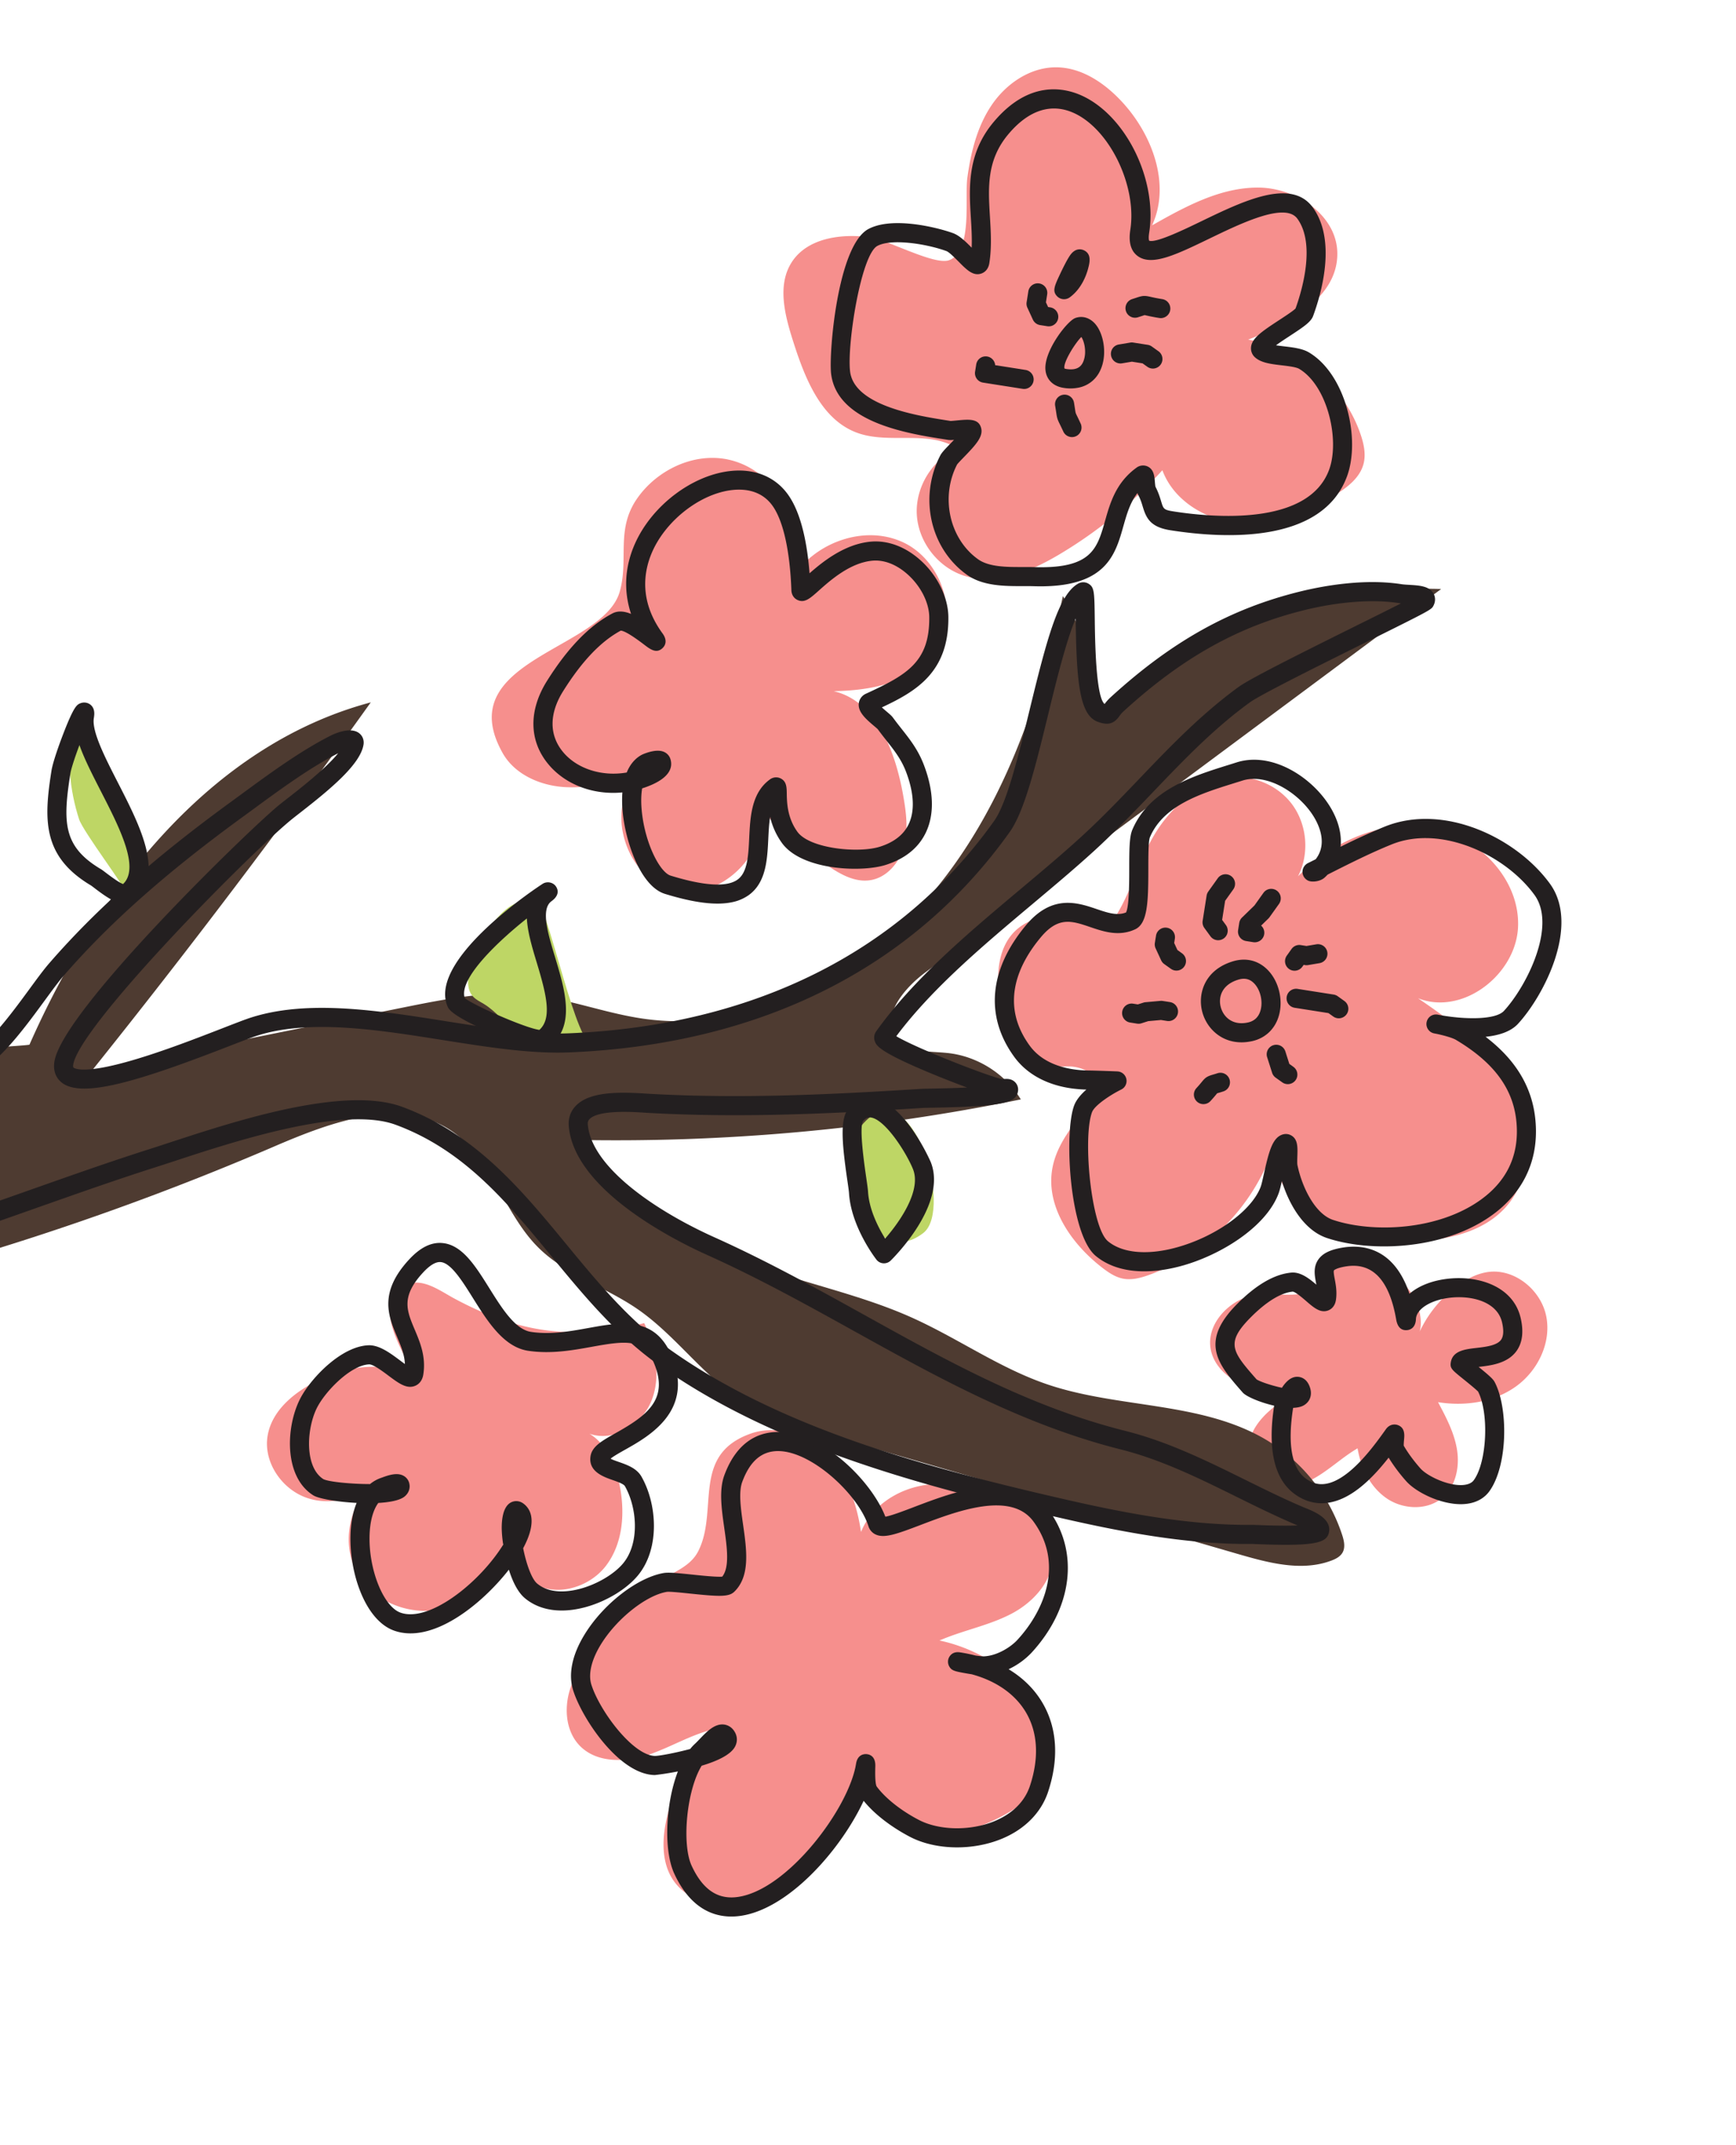 <svg width="136" height="168" fill="none" xmlns="http://www.w3.org/2000/svg"><path d="M75.785 13.913c.275-2.007.777-4.034 1.919-5.707 1.141-1.674 3.019-2.947 5.044-2.934 2.054.012 3.897 1.305 5.27 2.833 2.314 2.575 3.686 6.4 2.237 9.544 2.594-1.466 5.342-2.974 8.322-2.959 2.979.015 6.17 2.173 6.191 5.153.025 3.46-3.766 5.502-6.99 6.758 3.992.627 7.525 3.605 8.818 7.433.252.747.425 1.559.218 2.32-.286 1.055-1.229 1.786-2.155 2.367-2.225 1.397-4.795 2.415-7.417 2.26-2.622-.155-5.268-1.69-6.18-4.154a35.302 35.302 0 0 1-8.11 6.615c-2.26 1.34-4.962 2.448-7.458 1.634-2.037-.665-3.564-2.662-3.671-4.801-.108-2.14 1.211-4.28 3.17-5.146-2.211-1.48-5.283-.328-7.792-1.216-2.878-1.019-4.149-4.301-5.074-7.21-.643-2.022-1.252-4.36-.114-6.15 1.203-1.896 3.83-2.27 6.056-1.981 1.451.188 5.106 2.218 6.276 1.808 1.866-.655 1.227-4.918 1.44-6.467ZM57.043 35.99c3.969.845 6.508 5.715 4.929 9.453 1.703-2.913 5.668-4.393 8.737-2.991 3.07 1.401 4.496 5.713 2.603 8.506-1.675 2.473-5.016 3.127-8.002 3.17 3.362.795 4.828 4.714 5.437 8.115.235 1.314.423 2.679.087 3.97-.336 1.293-1.318 2.502-2.636 2.716-1.342.217-2.609-.603-3.721-1.385-1.812-1.274-3.662-2.584-4.938-4.395.782 3.665-3.109 7.46-6.753 6.586-3.644-.875-5.39-6.022-3.03-8.933-1.837.484-3.716.971-5.61.834-1.896-.137-3.845-1.013-4.773-2.67-4.084-7.287 7.87-8.045 9.176-12.625.72-2.518-.316-4.837 1.33-7.25 1.534-2.252 4.444-3.681 7.164-3.102ZM91.57 63.807c1.118-1.271 2.481-2.423 4.127-2.817 1.975-.474 4.194.3 5.447 1.898 1.253 1.598 1.474 3.938.542 5.742 2.66-2.697 6.503-4.437 10.245-3.845 3.742.592 7.089 3.92 6.998 7.708-.091 3.788-4.325 7.088-7.844 5.684 2.788 1.895 5.6 3.972 7.261 6.906 1.661 2.934 1.865 6.951-.388 9.459-1.876 2.087-4.919 2.648-7.726 2.67-2.455.018-5-.312-7.088-1.603-2.089-1.29-3.61-3.72-3.246-6.148-1.441 4.72-5.192 8.677-9.83 10.367-.666.243-1.382.443-2.08.311-.617-.118-1.154-.485-1.651-.869-2.428-1.877-4.46-4.817-3.883-7.831.367-1.91 1.7-3.466 2.934-4.97.297-.361.603-.755.645-1.22.096-1.08-1.223-1.725-2.306-1.73-1.083-.007-2.25.28-3.194-.25-.833-.468-1.229-1.435-1.541-2.338-1.02-2.94-1.46-6.897 1.192-8.527 1.477-.907 2.957-.512 4.506-.13 2.381.588 1.704 1.204 2.867-.771 1.516-2.576 1.915-5.308 4.014-7.696ZM106.94 98.775c1.307.2 2.461 1.016 3.29 2.046.936 1.162 1.488 2.867.703 4.136a9.456 9.456 0 0 1 3.303-4.306c.693-.498 1.472-.908 2.317-1.03 2.095-.302 4.177 1.403 4.584 3.48.407 2.077-.68 4.28-2.408 5.503-1.728 1.223-3.982 1.546-6.072 1.208.635 1.19 1.28 2.408 1.489 3.739.209 1.333-.096 2.824-1.109 3.714-1.177 1.035-3.067.974-4.369.103-1.303-.872-2.058-2.396-2.313-3.942-1.294.753-2.375 1.848-3.715 2.518-1.34.669-3.148.793-4.181-.291-.978-1.025-.843-2.748-.078-3.941.764-1.193 2.007-1.981 3.209-2.73-1.365-.004-2.762-.014-4.045-.481-1.282-.467-2.45-1.491-2.698-2.833-.35-1.89 1.285-3.701 3.142-4.194 1.592-.422 3.225.31 4.675-.416 1.705-.854 1.859-2.652 4.276-2.283ZM58.798 112.278c2.085-.743 4.508.118 6.042 1.714 1.534 1.596 2.292 3.799 2.614 5.989.762-1.935 2.7-3.251 4.745-3.632 2.044-.381 4.17.067 6.09.868 1.98.825 3.996 2.333 4.158 4.471.15 2.002-1.429 3.761-3.207 4.693-1.777.932-3.798 1.294-5.638 2.096a12.603 12.603 0 0 1 7.882 5.376c.685 1.047 1.223 2.26 1.133 3.508-.142 1.967-1.779 3.491-3.47 4.507-2.225 1.335-4.906 2.174-7.424 1.547-2.518-.627-4.674-3.073-4.317-5.643a20.326 20.326 0 0 1-5.65 8.714c-2.291 2.076-5.983 3.56-8.322 1.538-2.321-2.007-1.449-5.757-.204-8.562.723-1.629 1.614-3.342 3.21-4.135-1.937.307-3.647 1.401-5.497 2.05-1.85.649-4.158.746-5.525-.66-1.098-1.129-1.238-2.933-.756-4.433s1.481-2.77 2.461-4.003c1.313-1.652 2.63-3.151 4.372-4.356 1.124-.777 2.566-1.161 3.217-2.463 1.603-3.203-.575-7.523 4.086-9.184ZM50.47 103.625c.862 1.87 1.327 4.059.602 5.986-.725 1.928-2.953 3.366-4.892 2.671 1.336.823 2.017 2.398 2.341 3.933.46 2.177.307 4.613-1.033 6.389-1.34 1.777-4.09 2.559-5.892 1.254-1.633-1.181-1.942-3.448-2.112-5.457.505 2.88-1.06 6.042-3.724 7.247-2.663 1.206-6.173.212-7.685-2.29-1.513-2.502-.671-6.183 1.852-7.659-1.467 1.533-3.793 2.285-5.812 1.633-2.019-.653-3.512-2.825-3.145-4.915.35-1.998 2.137-3.428 3.963-4.311 2.376-1.149 5.028-1.517 7.46-.367-.625-1.735-3.244-5.258-.887-6.931 1.353-.96 2.874.236 4.106.896 5.047 2.704 9.18 3.276 14.857 1.921Z" fill="#F68F8D"/><path d="M2.31 81.81c5.276-11.945 14.12-23.44 26.737-26.803a666.055 666.055 0 0 1-21.822 28.81l24.416-4.924c3.287-.662 6.635-1.328 9.97-.974 2.905.309 5.678 1.382 8.567 1.828 8.51 1.314 17.178-3.112 22.752-9.676 5.573-6.565 8.48-14.984 10.341-23.392a23.469 23.469 0 0 1 2.998 9.812c6.985-6.863 16.846-10.7 26.632-10.362L72.499 76.15c-1.694 1.258-3.56 3.502-2.269 5.169.883 1.14 2.593.997 4.027 1.151 2.324.25 4.5 1.633 5.714 3.63a158.505 158.505 0 0 1-35.055 3.167 34.117 34.117 0 0 0 13.01 9.338c4.394 1.778 9.133 2.627 13.461 4.562 3.619 1.617 6.902 3.975 10.655 5.249 5.631 1.912 12.099 1.316 17.199 4.373a13.655 13.655 0 0 1 5.905 7.419c.147.453.265.972.028 1.386-.18.316-.528.495-.868.623-2.312.874-4.889.191-7.263-.497l-32.088-9.302c-2.337-.677-4.71-1.37-6.765-2.673-3.097-1.961-5.239-5.154-8.259-7.232-2.522-1.736-5.612-2.666-7.778-4.83-2.687-2.683-3.605-6.938-6.737-9.085-4.021-2.758-9.444-.744-13.923 1.184a219.3 219.3 0 0 1-51.001 14.927c-1.409.231-2.886.444-4.238-.014-3.036-1.029-4.031-4.805-4.165-8.008-.129-3.083-2.251-8.176 1.01-9.143 4.02-1.192 9.038-.897 13.25-1.83 4.407-.976 8.77-2.159 13.211-2.979 1.215-.224 12.702-.815 12.75-.925Z" fill="#4E3B31"/><path d="M9.935 70.037c.315-1.523.342-3.104.078-4.636-.369-2.145-1.9-7.876-4.134-8.472-.742 2.256-.406 4.988.313 7.223.317.985 3.81 5.566 3.743 5.885ZM36.759 76.115c-.134.647-.166 1.394.266 1.894.236.274.576.43.885.618.955.584 1.645 1.514 2.525 2.208 1.662 1.309 4.02 1.674 6.001.929-1.172.44-3.436-10.16-4.13-10.728-2.41-1.97-5.137 3.089-5.547 5.079ZM72.34 96.557c2.375-1.845-.859-12.755-4.677-8.607-2.689 2.92.466 11.878 4.677 8.607Z" fill="#BED665"/><path d="M45.398 125.977c-1.708.36-3.211.078-4.277-.813-.563-.47-.971-1.325-1.257-2.234-2.153 2.758-6.034 5.863-9.023 4.761-2.206-.814-3.454-4.412-3.385-7.42.022-.995.189-1.862.483-2.57-1.51-.076-2.971-.326-3.394-.591-2.394-1.504-2.148-5.601-.926-7.761.882-1.559 3.158-3.904 5.238-3.992.847-.035 1.71.609 2.47 1.177.116.087.256.192.392.289-.028-.738-.31-1.409-.607-2.111-.685-1.625-1.462-3.467.92-6.054.886-.963 1.748-1.39 2.633-1.308 1.546.143 2.575 1.787 3.664 3.528.999 1.596 2.031 3.246 3.273 3.43 1.547.229 3.058-.044 4.52-.309 2.57-.465 5.229-.946 6.53 2.269 1.712 4.231-1.795 6.205-3.68 7.265-.393.221-.905.509-1.142.706.17.088.456.188.646.254.657.23 1.401.491 1.777 1.149 1.235 2.164 1.463 5.658-.294 7.759-.878 1.05-2.41 1.984-3.997 2.437-.19.054-.379.1-.564.139Zm-4.413-4.727c.228 1.152.643 2.388 1.096 2.767 1.065.89 2.63.62 3.47.382 1.295-.369 2.574-1.137 3.26-1.957 1.321-1.581 1.103-4.375.142-6.058-.099-.173-.625-.357-.973-.479-.712-.25-1.905-.668-1.717-1.863.12-.769.898-1.206 1.975-1.812 2.405-1.353 4.155-2.611 3.027-5.4-.81-1.999-2.154-1.851-4.878-1.358-1.507.273-3.214.582-5.005.317-1.924-.285-3.198-2.32-4.322-4.116-.848-1.356-1.725-2.758-2.533-2.833-.386-.036-.855.245-1.396.832-1.73 1.879-1.273 2.962-.641 4.46.418.991.892 2.115.672 3.513-.091.582-.441.806-.642.888-.661.269-1.29-.203-2.089-.799-.448-.335-1.197-.895-1.513-.882-1.379.055-3.256 1.922-3.998 3.234-.901 1.595-1.127 4.785.42 5.757.437.216 2.225.384 3.648.383.28-.228.595-.4.942-.51.767-.295 1.26-.344 1.638-.162.23.111.399.304.475.543.132.414-.01.843-.368 1.12-.37.287-1.137.435-2.037.487-.414.557-.661 1.462-.687 2.602-.06 2.644 1.087 5.495 2.408 5.983 2.008.74 5.44-1.732 7.466-4.446.237-.316.433-.607.597-.873a9.75 9.75 0 0 1-.117-1.243c-.007-.767.114-1.747.725-2.065a.911.911 0 0 1 .962.082c.5.358 1.17 1.282.02 3.456l-.027.05ZM83.516 23.416a.757.757 0 0 1-.682-.194c-.422-.409-.23-.817.234-1.802.141-.3.496-1.036.754-1.412.427-.623.902-.493 1.087-.409.639.294.448 1.008.335 1.435-.149.559-.534 1.595-1.44 2.255a.75.75 0 0 1-.288.127Zm1.005-2.574.003-.001h-.003ZM84.134 34.216a.748.748 0 0 1-.833-.42c-.124-.267-.21-.444-.272-.57-.194-.396-.218-.474-.285-.923-.019-.124-.043-.29-.082-.523a.748.748 0 0 1 1.476-.247c.04.245.067.419.086.549.039.261.039.261.149.486.065.133.156.319.286.602a.748.748 0 0 1-.525 1.046ZM101.573 76.007a.747.747 0 0 1-.763-1.166l.371-.521a.748.748 0 0 1 .726-.305l.444.07.771-.13a.748.748 0 1 1 .247 1.476l-.891.15a.738.738 0 0 1-.24.001l-.108-.017-.103.144a.744.744 0 0 1-.454.297ZM9.97 70.746c-.719.151-1.606-.46-2.59-1.212-.11-.084-.194-.15-.243-.182-3.836-2.28-3.706-5.168-3.104-8.997.095-.603.529-1.857.902-2.83.869-2.257 1.096-2.345 1.385-2.456a.798.798 0 0 1 .765.118c.383.31.306.798.265 1.06-.164 1.044.882 3.083 1.892 5.056 1.764 3.443 3.764 7.344 1.132 9.261a1.045 1.045 0 0 1-.403.182ZM6.224 58.352c-.338.902-.65 1.837-.712 2.235-.606 3.852-.562 5.724 2.397 7.484.087.052.185.125.38.274.648.495 1.1.794 1.35.891 1.345-1.257-.284-4.436-1.727-7.25-.678-1.324-1.305-2.547-1.688-3.634ZM95.586 73.619a.748.748 0 0 1-.759-.292l-.476-.653a.75.75 0 0 1-.135-.557l.311-1.976a.746.746 0 0 1 .13-.318l.743-1.041a.747.747 0 1 1 1.218.869l-.64.896-.235 1.496.294.403a.748.748 0 0 1-.45 1.173Z" fill="#231F20"/><path d="M58.379 149.978c-.13.027-.26.05-.389.068-1.56.217-3.724-.182-5.168-3.313-.84-1.822-.696-5.451.284-8.001a23.014 23.014 0 0 1-1.805.282c-2.789-.04-5.688-4.396-6.396-6.623-.4-1.26-.094-2.773.886-4.375 1.47-2.404 4.145-4.47 6.204-4.824.386-.064 1.058.001 2.213.121.74.078 1.94.203 2.373.163.595-.747.372-2.318.155-3.839-.205-1.446-.418-2.94.008-4.096 1.056-2.861 2.93-3.424 4.316-3.393 3.491.079 7.252 3.907 8.299 6.634.471-.08 1.42-.443 2.213-.745 3.25-1.239 8.16-3.11 10.605.248 2.387 3.277 1.85 7.655-1.37 11.153a5.93 5.93 0 0 1-1.793 1.288c1.09.655 1.973 1.512 2.598 2.538 1.204 1.978 1.374 4.423.493 7.074-.545 1.637-1.848 2.947-3.67 3.687-2.283.928-5.147.862-7.127-.162-.727-.376-2.472-1.376-3.648-2.831-1.735 3.717-5.599 8.171-9.281 8.946Zm-3.41-11.694c-1.19 1.938-1.564 6.141-.789 7.823.863 1.87 2.042 2.674 3.604 2.457 3.943-.541 8.739-6.996 9.278-10.426.12-.767.67-.776.835-.76.263.025.701.182.676.956-.038 1.162.057 1.482.1 1.565.666.913 1.913 1.906 3.323 2.636 1.589.822 4.005.865 5.876.105.997-.406 2.295-1.216 2.813-2.774.738-2.22.617-4.234-.35-5.823-.85-1.396-2.326-2.411-4.218-2.922-.121-.018-.25-.039-.386-.063-.93-.166-1.181-.21-1.372-.561a.748.748 0 0 1 .045-.789c.272-.386.685-.322.86-.294.397.063.782.143 1.154.239.276.041.531.07.675.064.973-.04 2.052-.68 2.614-1.292 2.16-2.347 3.626-6.012 1.261-9.259-1.772-2.433-6.04-.807-8.863.269-1.901.724-2.845 1.058-3.52.733a1.044 1.044 0 0 1-.545-.628c-.785-2.47-4.396-5.837-7.014-5.897-1.328-.03-2.268.761-2.879 2.416-.295.801-.11 2.106.07 3.367.28 1.969.57 4.005-.69 5.23-.435.424-1.206.382-3.475.146-.671-.07-1.59-.167-1.812-.134-1.634.274-3.949 2.125-5.174 4.129-.736 1.204-.997 2.319-.736 3.141.663 2.085 3.27 5.556 4.991 5.58.403-.013 1.617-.242 2.747-.544.125-.156.255-.297.392-.422.103-.094.22-.217.345-.348.565-.589 1.149-1.198 1.858-1.15.327.022.619.187.821.465.281.386.32.843.106 1.257-.341.661-1.438 1.155-2.621 1.508Zm14.497-19.199v.001-.001ZM84.496 30.359a3.28 3.28 0 0 1-1.184.016c-.812-.128-1.34-.653-1.41-1.405-.137-1.464 1.7-3.835 2.34-4.064.563-.202 1.153-.02 1.58.486.686.814.97 2.572.283 3.793a2.355 2.355 0 0 1-1.61 1.174Zm-1.1-1.496c.007-.002.052.02.148.035.942.148 1.222-.299 1.348-.647.261-.716.032-1.572-.18-1.86-.548.553-1.464 2.07-1.316 2.472Zm1.098-3.253h.003-.003Z" fill="#231F20"/><path d="M83.83 45.704c-.781.165-1.723.242-2.867.205-.26-.008-.542-.007-.836-.007-1.39.003-3.12.007-4.373-.885-2.885-2.059-3.784-6.076-2.093-9.345.12-.23.35-.473.783-.918.08-.082.183-.189.293-.305-.21.018-.338.02-.454.003l-.225-.036c-2.963-.462-8.478-1.323-8.947-5.137-.195-1.583.498-10.06 2.925-11.346 1.924-1.02 5.518-.082 6.626.326.51.188.992.666 1.46 1.138.032-.755-.015-1.53-.064-2.335-.143-2.348-.304-5.01 1.776-7.497 2.751-3.29 5.509-2.715 6.908-2.08 3.468 1.574 5.937 6.597 5.284 10.75-.063.4-.02.568-.002.614.515.207 2.74-.868 4.075-1.514 3.308-1.598 7.057-3.41 8.745-1.092 1.895 2.602.651 6.81.029 8.498-.174.47-.715.84-1.825 1.565-.311.204-.745.487-1.085.736.218.034.449.061.628.082.706.083 1.436.169 1.95.474 2.9 1.724 4.065 6.78 2.984 9.71-1.939 5.257-9.505 4.899-13.843 4.217-1.556-.244-1.886-.947-2.155-1.84-.083-.276-.168-.56-.337-.88a1.326 1.326 0 0 1-.082-.19c-.581.755-.836 1.656-1.103 2.596-.515 1.825-1.087 3.843-4.175 4.493Zm-9.354-12.736c.078-.002.269-.02.41-.034 1.01-.097 1.739-.167 1.963.536.218.686-.364 1.331-1.332 2.327-.202.208-.478.492-.54.585-1.317 2.547-.6 5.815 1.646 7.417.86.614 2.263.61 3.501.608.312 0 .61-.001.887.008 4.493.141 4.94-1.432 5.556-3.61.399-1.407.85-3.001 2.457-4.171a.86.86 0 0 1 .873-.106c.495.226.54.763.576 1.194.01.123.027.326.049.402.231.442.346.823.439 1.13.18.6.203.677.954.795 3.128.49 10.579 1.158 12.208-3.258.86-2.331-.123-6.584-2.346-7.905-.24-.143-.861-.216-1.359-.275-.838-.098-1.628-.191-2.108-.633a.94.94 0 0 1-.304-.773c.058-.703.803-1.22 2.225-2.15.437-.285 1.086-.709 1.264-.896.442-1.22 1.623-4.998.141-7.033-.954-1.31-4.382.348-6.885 1.558-2.626 1.268-4.522 2.186-5.63 1.364-.53-.394-.723-1.082-.572-2.044l.739.116-.74-.116c.54-3.43-1.61-7.879-4.423-9.155-1.774-.805-3.553-.226-5.143 1.677-1.698 2.031-1.568 4.176-1.43 6.447.072 1.185.145 2.41-.047 3.634-.091.584-.479.768-.641.82-.634.207-1.133-.296-1.762-.933-.278-.28-.743-.751-.957-.83-1.49-.549-4.271-1.009-5.408-.408-1.29.684-2.396 7.766-2.14 9.841.33 2.693 5.302 3.47 7.692 3.842l.187.03Zm16.036 5.137.001.003-.001-.003Zm-16.004-5.132.007.001-.007-.001Zm15.522-14.11h.003-.003ZM105.037 79.733a.744.744 0 0 1-.589-.124l-.376-.268-2.649-.417a.748.748 0 0 1 .233-1.478l2.823.444a.753.753 0 0 1 .319.13l.519.372a.747.747 0 0 1-.28 1.34Z" fill="#231F20"/><path d="M82.316 25.541a.745.745 0 0 1-.27.007l-.565-.089a.75.75 0 0 1-.564-.426l-.43-.935a.749.749 0 0 1-.06-.429l.133-.847a.748.748 0 0 1 1.478.232l-.098.624.169.366.169.027a.748.748 0 0 1 .038 1.47ZM98.452 73.78a.744.744 0 0 1-.271.007l-.564-.089a.748.748 0 0 1-.623-.855l.089-.565a.747.747 0 0 1 .218-.42l.976-.949.703-.985a.747.747 0 1 1 1.218.868l-.743 1.04a.725.725 0 0 1-.087.103l-.571.555a.747.747 0 0 1-.345 1.29ZM90.474 28.849a.745.745 0 0 1-.589-.124l-.376-.268-.835-.132-.771.13a.748.748 0 0 1-.862-.615.74.74 0 0 1 .615-.861l.89-.15a.749.749 0 0 1 .24 0l1.13.177a.747.747 0 0 1 .318.13l.52.371a.748.748 0 0 1-.28 1.341ZM92.318 75.998a.746.746 0 0 1-.589-.124l-.52-.371a.746.746 0 0 1-.244-.295l-.432-.935a.745.745 0 0 1-.06-.43l.09-.565a.747.747 0 1 1 1.477.233l-.053.34.253.55.359.257a.748.748 0 0 1-.28 1.34ZM94.435 86.454a.747.747 0 0 1-.705-1.238c.214-.232.334-.38.421-.486.285-.35.417-.436.882-.573.084-.024.19-.055.328-.1a.748.748 0 1 1 .453 1.425c-.152.05-.268.084-.36.11l-.101.03-.042.052c-.094.115-.236.289-.48.554a.737.737 0 0 1-.396.226ZM115.17 117.729c-.17.035-.349.058-.536.068-1.633.082-3.671-.887-4.479-1.808a13.096 13.096 0 0 1-1.368-1.832c-.61.778-1.356 1.629-2.189 2.299-2.309 1.859-4.069 1.339-5.139.576-1.62-1.156-2.172-3.492-1.64-6.945-1.106-.251-2.19-.719-2.46-1.026-1.912-2.18-3.423-3.902-.495-6.885 1.52-1.548 2.967-2.39 4.298-2.511.715-.064 1.373.44 1.963.943l-.028-.15c-.108-.576-.23-1.228.181-1.817.337-.482.922-.77 1.896-.933 1.511-.252 4.025-.042 5.246 3.615.741-.642 1.854-1.076 3.195-1.196 2.345-.209 4.961.67 5.518 3.105.242 1.059.135 1.919-.316 2.556-.706.998-2.019 1.152-2.979 1.263.899.732 1.136.961 1.255 1.184 1.059 1.996 1.053 6.496-.403 8.538-.354.495-.873.819-1.52.956Zm-5.198-4.506c.337.58.765 1.162 1.307 1.779.495.565 2.091 1.36 3.28 1.301.653-.034.847-.308.912-.399 1.018-1.427 1.19-5.211.325-6.92-.174-.185-.832-.717-1.193-1.008-.863-.697-1.019-.823-.947-1.275.145-.922 1.131-1.035 2.001-1.135.72-.083 1.617-.186 1.939-.642.194-.276.221-.733.077-1.359-.355-1.556-2.228-2.1-3.926-1.948-1.57.141-2.782.862-2.82 1.68-.035.753-.514.864-.718.876-.45.029-.73-.253-.831-.836-.537-3.105-1.869-4.503-3.958-4.153-.779.129-.911.306-.916.314-.052.073.02.455.063.684.084.448.188 1.006.09 1.634-.086.545-.423.745-.617.816-.6.221-1.116-.221-1.709-.734-.272-.234-.836-.722-1.053-.743-.94.084-2.102.801-3.348 2.069-1.942 1.978-1.381 2.645.514 4.806.309.197 1.233.499 1.985.654.282-.438.657-.824 1.125-.858.184-.014.807.006 1.076.854.184.577-.008 1.109-.501 1.387-.211.119-.495.177-.819.191l-.01.03c-.445 2.863-.1 4.723 1.027 5.526.61.436 1.62.855 3.332-.523 1.215-.978 2.28-2.471 2.916-3.363.279-.39.678-.417.935-.321.571.212.518.79.486 1.135-.011.123-.033.366-.024.481Zm-.034-.059.001.001-.001-.001Zm-8.632-2.907-.001.007.001-.007ZM98.043 81.547c-2.025.427-3.47-.83-3.858-2.308-.38-1.45.218-3.306 2.425-3.958 1.003-.297 1.952-.065 2.675.652.888.88 1.259 2.364.904 3.61-.294 1.03-1.05 1.755-2.075 1.99l-.072.014Zm-1.009-4.832c-1.345.398-1.596 1.404-1.402 2.145.21.8.948 1.485 2.149 1.213.497-.113.823-.43.969-.94.206-.722-.017-1.641-.518-2.137-.332-.33-.725-.422-1.198-.28Z" fill="#231F20"/><path d="M103.052 120.824c-.817.172-2.233.2-4.677.102-.128-.005-.216-.009-.25-.009-5.266.049-10.542-.996-15.458-2.133-10.31-2.384-22.067-5.467-31.1-11.908-3.323-2.371-5.88-5.475-8.352-8.476-3.532-4.288-6.869-8.339-12.222-10.313-4.073-1.502-12.635 1.306-17.236 2.816-.586.192-1.125.369-1.604.521-2.956.94-5.984 2.009-9.19 3.14-9.534 3.366-19.393 6.846-28.803 7.437-.529.034-1.339.182-2.276.353-3.5.639-8.291 1.514-10.17-1.066-.848-1.163-1.253-3.69-1.66-6.628-.122-.881-.227-1.642-.324-2.02-.025-.1-.135-.457-.252-.834-1.275-4.131-1.277-4.423-.7-4.803a4.302 4.302 0 0 1 2.386-.68c4.438.039 8.44-.408 12.675-.881 1.794-.2 3.648-.407 5.56-.578 1.777-.159 3.536-.244 5.238-.328 4.329-.211 8.418-.41 12.574-1.732 1.537-.488 3.677-3.408 5.093-5.34.598-.816 1.113-1.52 1.546-2.018 3.654-4.213 8.18-8.231 14.243-12.647l.89-.652c2.156-1.58 4.6-3.372 6.966-4.558.147-.073 1.455-.704 2.166-.185.284.208.42.548.364.91-.242 1.544-2.594 3.489-4.982 5.348-.32.25-.588.458-.77.61-3.715 3.104-16.52 16.124-16.989 19.104-.013.087-.02.198.022.232.118.095.902.517 4.68-.592 2.403-.705 5.072-1.743 7.021-2.5.991-.385 1.773-.69 2.224-.832 4.456-1.417 9.93-.548 15.229.29 3.478.55 6.764 1.07 9.642.95 14.469-.6 25.993-6.35 33.325-16.63 1.004-1.408 1.908-5.117 2.781-8.704 1.364-5.602 2.28-9.077 3.838-9.903a.803.803 0 0 1 .76.018c.474.28.478.62.505 2.832.019 1.496.075 6.036.766 6.593l.006.002c.103-.139.25-.324.474-.529 4.817-4.399 9.415-6.957 14.91-8.295 1.674-.408 4.922-1.02 7.899-.553.127.02.329.032.542.045.825.048 1.604.093 1.938.68.164.288.163.635-.001.952-.164.317-.167.323-5.325 2.884-3.471 1.722-8.223 4.082-9.065 4.695-2.848 2.074-5.15 4.48-7.588 7.028-1.46 1.526-2.97 3.103-4.596 4.59-1.497 1.366-3.1 2.711-4.796 4.135-3.888 3.263-7.903 6.633-10.713 10.388 1.593.957 7.3 3.178 8.317 3.364l.082-.008c.235-.02.629-.055.925.261.173.185.25.438.21.694-.142.897-1.096 1.191-6.776 1.29-.338.005-.58.009-.676.015-6.794.427-14.054.808-21.555.387l-.294-.019c-.877-.057-3.544-.231-4.263.506-.079.081-.157.197-.136.44.3 3.35 5.33 6.756 9.937 8.826 4.082 1.833 7.95 3.978 11.69 6.052 6.7 3.717 13.03 7.227 20.507 9.109 3.324.837 6.395 2.354 9.365 3.821 1.494.738 3.039 1.502 4.564 2.148l.116.047c.718.29 2.056.828 1.892 1.871-.068.423-.309.708-1.069.868Zm-80.494-33.99c3.363-.708 6.66-.996 8.952-.15 5.734 2.114 9.356 6.512 12.86 10.765 2.41 2.926 4.903 5.952 8.066 8.209 8.808 6.282 20.397 9.317 30.567 11.669 4.827 1.115 9.998 2.141 15.112 2.094.035-.001.148.004.32.01 1.539.062 2.554.061 3.222.036l-.129-.054c-1.565-.663-3.13-1.436-4.643-2.183-2.9-1.433-5.898-2.914-9.067-3.712-7.666-1.929-14.378-5.652-20.868-9.251-3.713-2.059-7.552-4.188-11.577-5.996C52.95 97.182 45.01 93.24 44.56 88.214c-.056-.63.136-1.189.556-1.619 1.054-1.08 3.233-1.096 5.43-.953l.282.018c7.418.417 14.627.037 21.377-.387.105-.006.372-.011.744-.018 1.153-.02 2.076-.05 2.813-.085a79.625 79.625 0 0 1-2.479-.965c-4.386-1.793-4.601-2.305-4.73-2.61a.84.84 0 0 1 .085-.82c2.931-4.11 7.201-7.693 11.33-11.158 1.684-1.413 3.275-2.748 4.749-4.095 1.59-1.451 3.081-3.01 4.524-4.518 2.375-2.483 4.832-5.05 7.788-7.203.874-.637 4.557-2.482 9.28-4.826a517.511 517.511 0 0 0 3.447-1.72 3.422 3.422 0 0 1-.168-.023c-1.986-.312-4.652-.12-7.312.528-5.238 1.276-9.634 3.727-14.255 7.947a2.243 2.243 0 0 0-.33.381c-.442.612-.902.73-1.695.439-1.39-.513-1.663-2.98-1.725-7.971l-.002-.117c-.769 1.825-1.54 4.994-2.152 7.504-.95 3.896-1.845 7.576-3.017 9.219-7.61 10.669-19.533 16.636-34.48 17.256-3.028.126-6.385-.405-9.94-.967-5.125-.812-10.425-1.65-14.54-.342-.406.129-1.17.425-2.135.8-7.15 2.779-11.599 4.139-13.183 2.863-.27-.218-.704-.72-.56-1.63.623-3.969 14.914-17.853 17.507-20.019.19-.16.473-.38.81-.642.9-.701 2.951-2.3 3.914-3.491-2.217 1.13-4.556 2.846-6.625 4.363-.303.222-.6.44-.893.653C13.004 68.354 8.557 72.3 4.98 76.424c-.393.453-.892 1.134-1.47 1.922-1.712 2.337-3.844 5.246-5.846 5.882-4.34 1.38-8.525 1.584-12.955 1.801-1.686.082-3.43.168-5.178.324-1.895.169-3.74.375-5.526.574-4.282.478-8.327.93-12.855.89a2.932 2.932 0 0 0-1.19.24c.17.793.719 2.567.947 3.306.156.506.24.776.272.906.117.46.223 1.22.356 2.185.259 1.869.692 4.998 1.387 5.952 1.326 1.821 5.759 1.011 8.692.475.985-.179 1.834-.335 2.451-.373 9.203-.58 18.962-4.023 28.399-7.355 3.217-1.136 6.256-2.209 9.236-3.156.474-.15 1.009-.326 1.59-.517 2.543-.832 5.937-1.946 9.268-2.647ZM80.387 30.445a.75.75 0 0 1-.27.007l-3.105-.488a.748.748 0 0 1-.623-.855l.089-.565a.748.748 0 0 1 1.485.055l2.387.375a.749.749 0 0 1 .037 1.471Z" fill="#231F20"/><path d="M101.045 84.89a.747.747 0 0 1-.589-.123l-.52-.37a.746.746 0 0 1-.278-.383l-.388-1.218a.748.748 0 1 1 1.426-.454l.312.98.317.227a.748.748 0 0 1-.28 1.34ZM91.094 24.897a.742.742 0 0 1-.27.006 13.315 13.315 0 0 1-1.025-.197l-.124-.029c-.045.013-.125.04-.203.066l-.326.106a.747.747 0 1 1-.453-1.425l.308-.1c.5-.168.641-.19 1.135-.076.175.041.44.102.92.178a.748.748 0 0 1 .038 1.47ZM91.697 79.95a.749.749 0 0 1-.27.007l-.474-.075-1 .09-.531.169a.747.747 0 0 1-.343.026l-.564-.09a.748.748 0 0 1 .233-1.477l.39.061.44-.14a.72.72 0 0 1 .16-.032l1.174-.105a.747.747 0 0 1 .182.007l.565.088a.748.748 0 0 1 .038 1.47ZM42.643 82.133c-.303.064-.667.004-1.095-.107-1.19-.31-6.018-2.189-6.459-3.144-1.726-3.743 7.364-9.636 7.46-9.688.346-.19.805-.087 1.016.246.173.274.25.694-.365 1.142-.853.621-.273 2.539.288 4.394.772 2.552 1.646 5.445-.488 7a.911.911 0 0 1-.357.157Zm-6.23-3.965c.716.58 4.78 2.36 5.843 2.488 1.01-.907.552-2.76-.2-5.247-.361-1.194-.729-2.41-.78-3.48-2.268 1.8-5.381 4.74-4.864 6.24Zm6.347-8.19h.002-.002Z" fill="#231F20"/><path d="M111.957 97.251c-2.86.602-5.853.42-7.997-.293-1.798-.598-2.967-2.606-3.537-4.46-.09.403-.168.727-.251.952-.983 2.665-4.617 4.892-7.698 5.714-2.77.738-5.13.45-6.642-.814-2.046-1.711-2.488-9.59-1.685-11.766.166-.45.535-.879.961-1.253-2.482-.055-4.486-.962-5.65-2.56-2.313-3.175-1.982-6.842.93-10.324 2.036-2.436 4.043-1.755 5.51-1.258.865.294 1.618.55 2.317.27.248-.477.25-2.398.25-3.447.002-1.524.014-2.484.24-3.02 1.336-3.153 4.776-4.224 7.54-5.085.212-.067.423-.132.629-.198 2.786-.89 6.018 1.193 7.418 3.626.588 1.023.829 2.044.73 2.98a50.89 50.89 0 0 1 3.448-1.573c4.627-1.874 10.325.858 12.95 4.463 2.374 3.259-.456 8.757-2.498 10.976-.577.627-1.53.914-2.54 1.017 2.625 1.998 3.919 4.412 3.946 7.338.025 2.68-1.152 4.964-3.403 6.604-1.443 1.051-3.18 1.735-4.968 2.111Zm-11.398-8.422a.838.838 0 0 1 .571.079c.551.292.531.923.506 1.654-.007.236-.018.558.007.68.358 1.741 1.384 3.829 2.789 4.296 3.13 1.04 8.264.831 11.613-1.608 1.871-1.362 2.809-3.173 2.788-5.381-.027-2.932-1.546-5.193-4.779-7.115-.287-.17-1.011-.363-1.523-.469a23.094 23.094 0 0 1-.176-.034.748.748 0 0 1 .284-1.469l.183.036c1.719.321 4.304.425 5-.33 1.803-1.96 4.145-6.672 2.389-9.083-2.304-3.164-7.347-5.507-11.18-3.957-1.674.677-3.33 1.513-4.93 2.32l-.093.048a4.754 4.754 0 0 1-.25.245h-.001c-.292.265-.916.381-1.257.235a.765.765 0 0 1-.462-.673.77.77 0 0 1 .438-.712l.595-.298c.879-1.127.351-2.47-.077-3.213-1.091-1.899-3.685-3.577-5.667-2.946l-.638.2c-2.597.81-5.541 1.727-6.606 4.242-.12.286-.121 1.529-.122 2.437-.002 2.661-.054 4.316-1.037 4.77-1.266.583-2.457.18-3.508-.177-1.453-.494-2.502-.85-3.88.8-1.72 2.055-3.265 5.195-.87 8.483 1.206 1.656 3.367 1.93 4.547 1.947.77.01 2.26.07 2.323.073a.748.748 0 0 1 .3 1.42c-.805.395-2.088 1.232-2.286 1.772-.743 2.013-.064 9.01 1.24 10.1 1.112.93 3.043 1.12 5.297.517 3.108-.829 5.98-2.886 6.681-4.786.064-.173.156-.587.245-.988.347-1.557.598-2.532 1.158-2.939.123-.089.254-.147.388-.175Zm2.588-19.9-.002.001h.002Zm.11-.742h.002-.002ZM57.346 70.658c-1.257.264-2.969.048-5.247-.651-1.923-.59-3.097-4.092-3.315-6.39a9.168 9.168 0 0 1-.026-1.558c-2.253.218-4.475-.592-5.824-2.238-1.497-1.826-1.527-4.191-.084-6.49 1.629-2.593 3.304-4.322 5.122-5.287.438-.231.937-.179 1.465.034-.594-1.797-.5-3.682.303-5.491 1.323-2.983 4.475-5.378 7.494-5.701 1.887-.2 3.477.445 4.477 1.818 1.092 1.498 1.54 4.003 1.71 6.193 1.04-.914 2.755-2.294 4.797-2.477 1.343-.12 2.734.405 3.918 1.478 1.318 1.194 2.145 2.89 2.16 4.426.04 4.326-2.532 5.82-5.21 7.076.143.13.294.26.387.338.258.219.386.33.48.46.228.311.457.602.678.883.668.846 1.297 1.645 1.752 2.84.778 2.046.826 3.877.141 5.295-.576 1.194-1.63 2.04-3.134 2.519-1.914.61-6.577.42-8.126-1.709a5.651 5.651 0 0 1-.931-2.05c-.087.529-.115 1.12-.145 1.727-.078 1.612-.167 3.44-1.56 4.418a3.426 3.426 0 0 1-1.282.537Zm-7.04-8.915c-.081.488-.095 1.08-.033 1.733.243 2.555 1.417 4.84 2.265 5.1 2.625.806 4.385.915 5.23.32.794-.557.858-1.873.925-3.266.08-1.655.172-3.532 1.617-4.584a.806.806 0 0 1 .847-.084c.466.233.472.706.479 1.164.01.667.027 1.909.836 3.02.963 1.322 4.789 1.696 6.464 1.163 1.096-.348 1.85-.934 2.24-1.743.635-1.312.246-2.961-.192-4.113-.373-.98-.908-1.66-1.528-2.446-.225-.285-.457-.58-.695-.904-.045-.045-.166-.148-.256-.224-.649-.55-1.32-1.118-1.224-1.815a.95.95 0 0 1 .565-.738c3.185-1.468 4.985-2.471 4.953-5.988-.01-1.132-.65-2.409-1.668-3.331-.871-.79-1.859-1.179-2.78-1.097-1.752.158-3.3 1.535-4.223 2.359-.674.6-1.08.963-1.627.73-.302-.13-.49-.417-.503-.772-.115-3.116-.646-5.475-1.496-6.642-.862-1.183-2.167-1.311-3.11-1.211-2.484.262-5.183 2.336-6.286 4.82-.669 1.507-1.074 3.842.793 6.406.43.59.194.973.014 1.148-.485.475-.984.093-1.426-.244-1.177-.9-1.66-1.108-1.857-1.115-1.564.843-3.041 2.394-4.513 4.739-1.095 1.744-1.105 3.429-.026 4.745 1.107 1.351 3.09 1.962 5.007 1.627.26-.638.658-1.11 1.185-1.39.015-.007 1.049-.508 1.712-.234a.897.897 0 0 1 .524.565c.191.6.034 1.463-1.798 2.158-.137.052-.276.1-.415.144Zm18.438-4.664.002.003-.002-.003Zm-5.25-10.908v.001Zm-.748.029.003-.001h-.003ZM69.406 98.922a.744.744 0 0 1-.743-.27c-.08-.104-1.985-2.565-2.151-5.212-.011-.178-.068-.569-.134-1.021-.458-3.146-.563-4.881.132-5.637.716-.778 1.489-.828 2.01-.734 2.427.44 4.374 4.907 4.392 4.952 1.34 3.314-2.954 7.547-3.138 7.726a.746.746 0 0 1-.368.196ZM68.03 87.52c-.12.025-.258.1-.42.275-.317.527.109 3.448.248 4.409.076.524.132.903.146 1.143.09 1.418.827 2.83 1.34 3.653 1.179-1.35 2.85-3.783 2.18-5.439-.51-1.262-2.128-3.833-3.272-4.04a.56.56 0 0 0-.222-.001Z" fill="#231F20"/></svg>